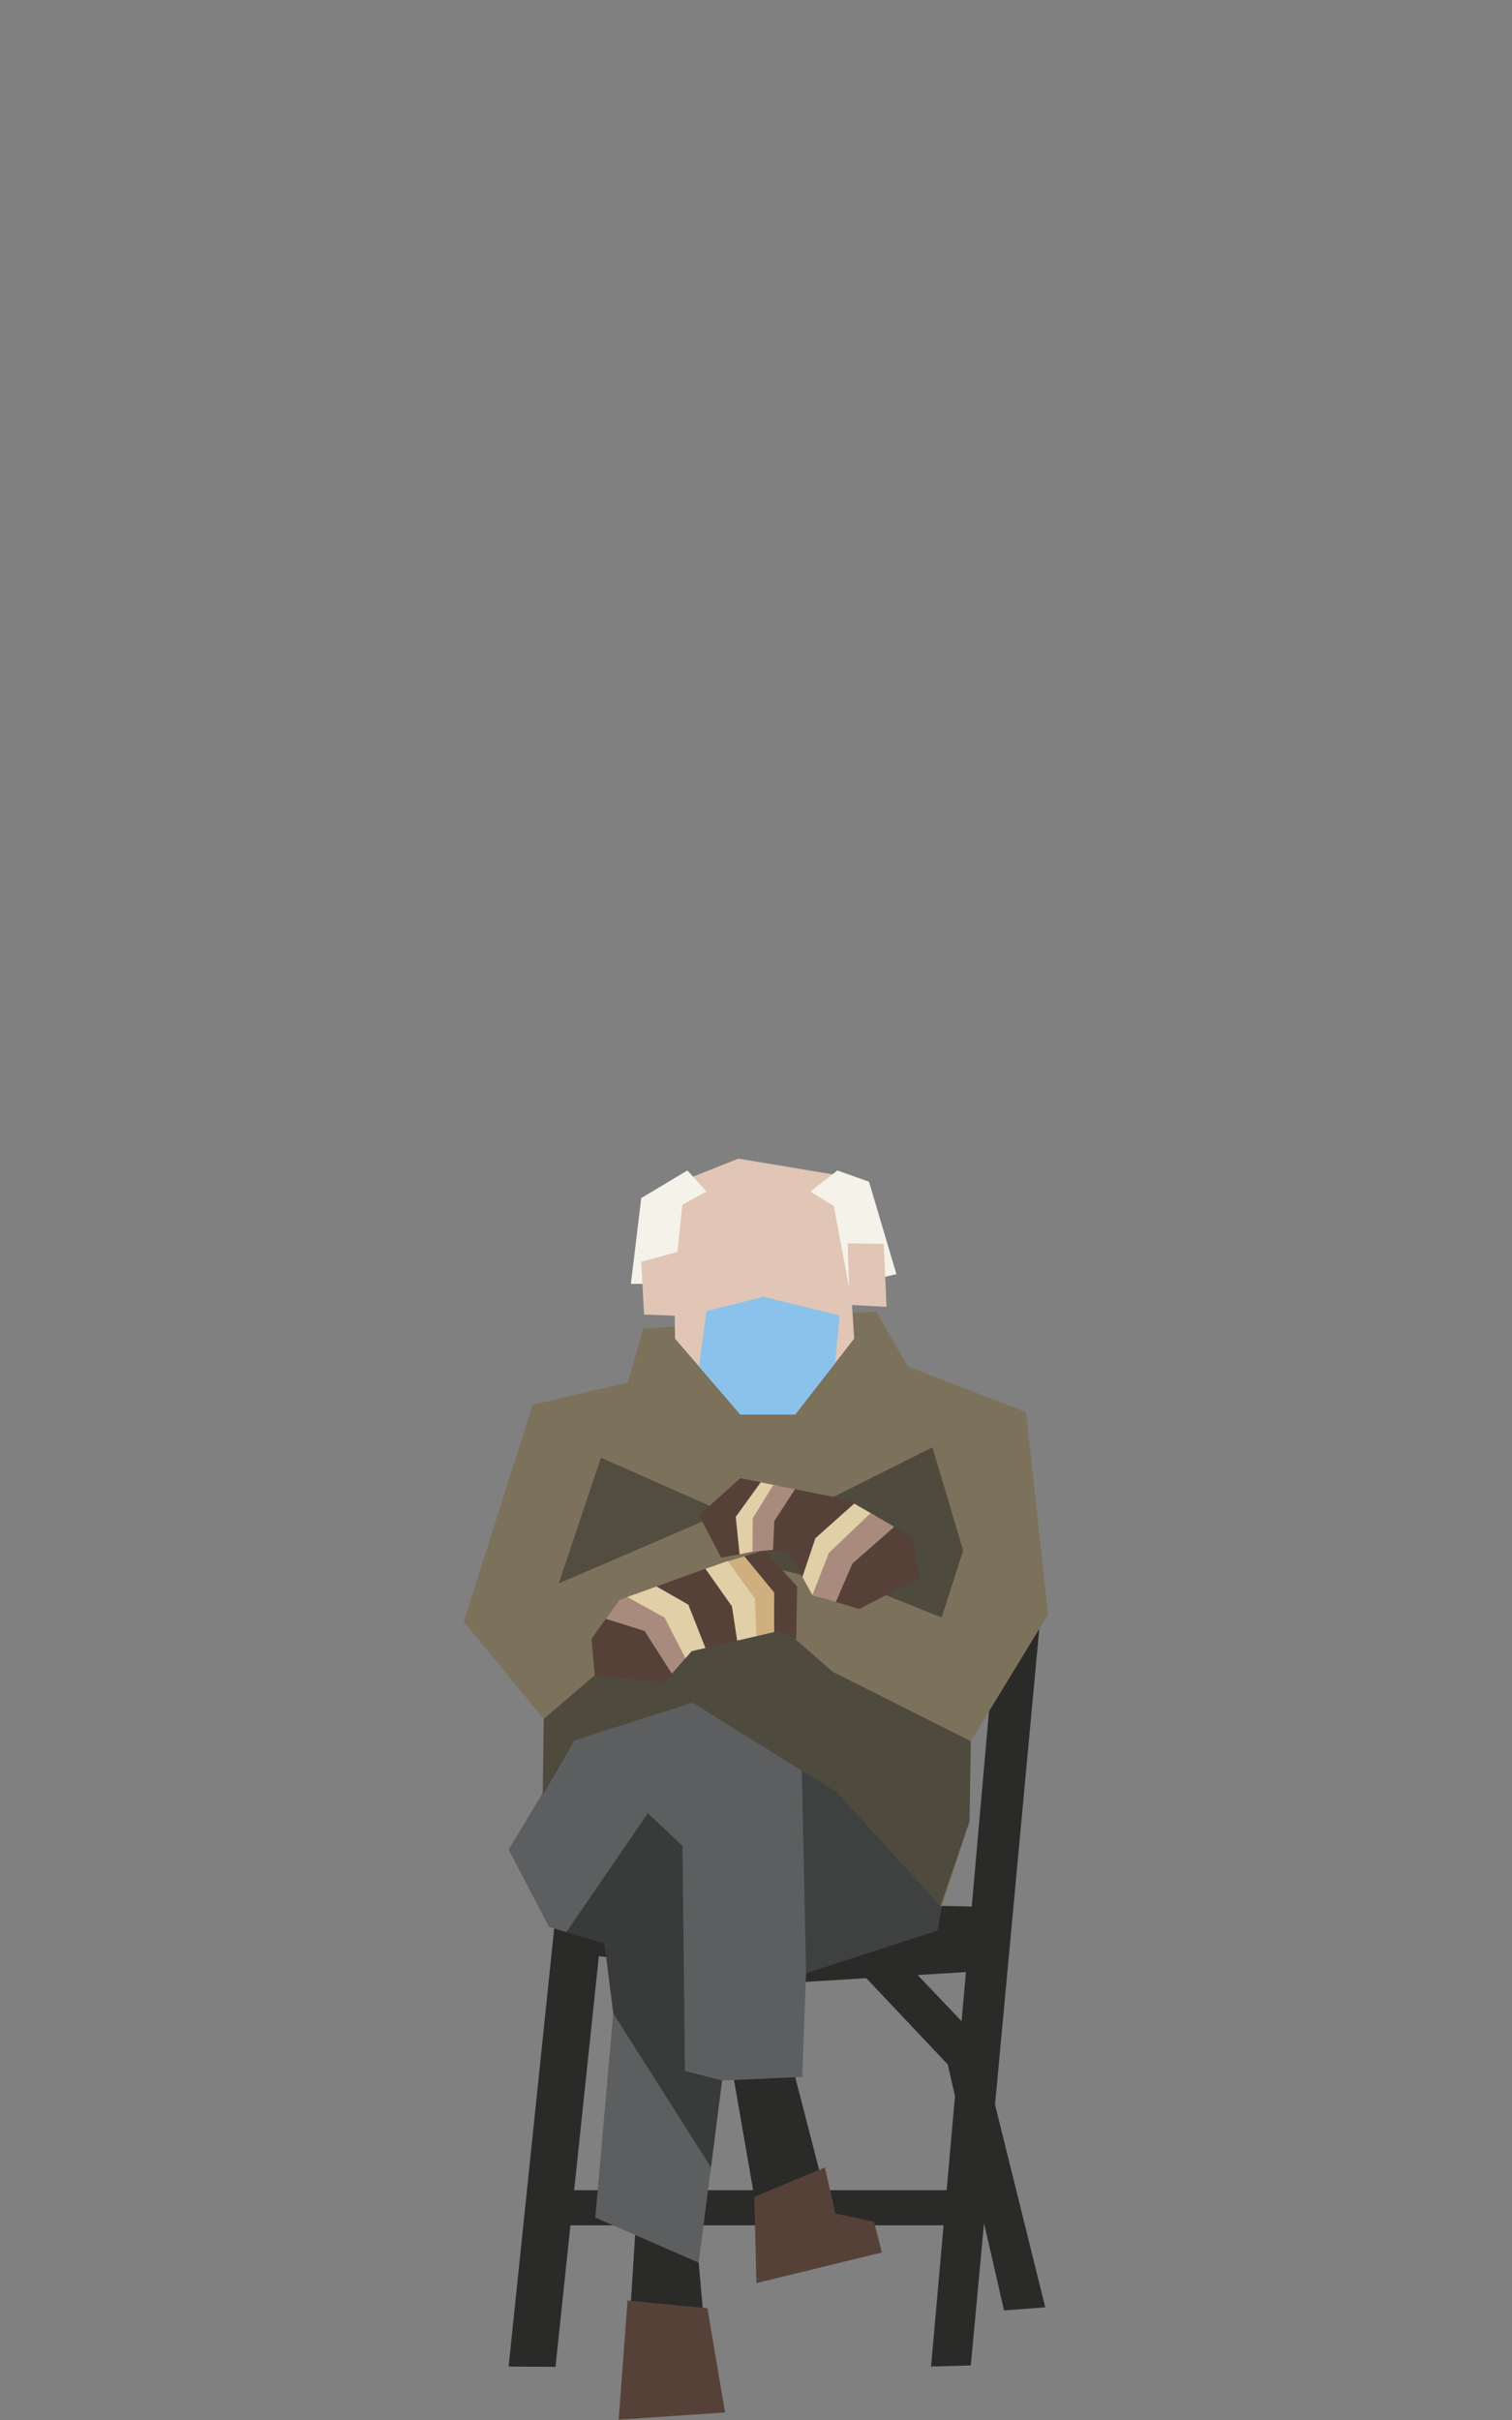 <?xml version="1.0" encoding="UTF-8" standalone="no"?>
<!DOCTYPE svg PUBLIC "-//W3C//DTD SVG 1.1//EN" "http://www.w3.org/Graphics/SVG/1.1/DTD/svg11.dtd">
<svg width="100%" height="100%" viewBox="0 0 120 192" version="1.1" xmlns="http://www.w3.org/2000/svg" xmlns:xlink="http://www.w3.org/1999/xlink" xml:space="preserve" xmlns:serif="http://www.serif.com/" style="fill-rule:evenodd;clip-rule:evenodd;stroke-linejoin:round;stroke-miterlimit:2;">
    <rect x="0" y="0" width="120" height="192" fill="#808080" stroke="none"/>
    <g id="bernie" transform="matrix(1.015,0,0,1.015,7.278,-2.907)">
        <g>
            <path d="M32.6,187.849L36.265,187.871L39.884,153.607L36.186,153.378L32.6,187.849Z" style="fill:rgb(42,42,41);"/>
            <path d="M37.119,155.416L54.815,157.841L69.862,156.922L69.862,151.913L38.21,151.277L37.119,155.416Z" style="fill:rgb(42,42,41);"/>
            <path d="M36.359,176.808L68.488,176.808L68.218,174.062L36.482,174.064L36.359,176.808Z" style="fill:rgb(42,42,41);"/>
            <path d="M65.632,187.849L68.739,187.762L74.092,130.193L70.591,131.763L65.632,187.849Z" style="fill:rgb(42,42,41);"/>
            <path d="M63.453,156.058L69.368,162.274L74.561,183.221L71.336,183.462L66.935,164.234L60,156.892L63.453,156.058Z" style="fill:rgb(42,42,41);"/>
        </g>
        <path d="M50.083,164.638L51.921,175.237L56.881,172.481L54.794,164.393L50.083,164.638Z" style="fill:rgb(42,42,41);"/>
        <path d="M42.638,175.237L42.128,183.318L47.859,184.22L47.065,175.237L42.638,175.237" style="fill:rgb(42,42,41);"/>
        <path d="M43.128,106.734L61.34,105.372L63.81,109.673L73.062,113.25L74.779,129.066L68.739,138.967L68.639,145.243L66.454,151.954L58.249,142.936L43.354,137.295L37.751,138.913L35.267,143.15L35.346,137.224L29.092,129.627L34.482,112.671L41.932,110.928L43.128,106.734Z" style="fill:rgb(124,113,91);"/>
        <path d="M39.816,116.807L36.523,126.636L48.336,121.545L48.316,120.564L39.816,116.807Z" style="fill:rgb(42,42,41);fill-opacity:0.5;"/>
        <path d="M39.377,176.206L47.462,179.728L49.292,165.489L55.553,165.21L55.861,157.096L66.139,153.753L66.454,151.954L58.249,142.936L55.526,141.278L46.973,135.954L37.751,138.913L32.6,147.438L35.76,153.486L40.092,154.76L40.782,160.237L39.377,176.206Z" style="fill:rgb(92,94,95);"/>
        <path d="M37.119,153.886L43.486,144.602L46.192,147.144L46.387,164.745L49.292,165.489L48.426,172.289L40.782,160.237L40.092,154.76L37.119,153.886Z" style="fill:rgb(23,24,23);fill-opacity:0.5;"/>
        <path d="M55.526,141.278L46.973,135.954L37.751,138.913L35.267,143.15L35.346,137.224L40.885,132.479L52.491,128.776L57.915,133.526L68.739,138.967L68.639,145.243L66.403,151.764L66.454,151.954L66.139,153.753L55.861,157.096L55.526,141.278Z" style="fill:rgb(34,36,34);fill-opacity:0.5;"/>
        <g transform="matrix(1,0,0,1,-1392.39,-8.406)">
            <path d="M1443.11,121.839L1447.39,121.839L1452.01,115.904L1451.19,103.21L1442.95,101.835L1437.84,103.869L1438,115.904L1443.11,121.839Z" style="fill:rgb(225,197,181);fill-rule:nonzero;"/>
        </g>
        <path d="M48.072,105.348L47.486,109.677L50.719,113.433L55.005,113.433L58.129,109.416L58.479,105.695L52.534,104.231L48.072,105.348Z" style="fill:rgb(138,194,236);"/>
        <g transform="matrix(1,0,0,1,-1392.39,-8.406)">
            <path d="M1448.59,104.406L1450.7,102.762L1453.17,103.643L1455.31,110.862L1451.58,111.753L1450.42,105.542L1448.59,104.406Z" style="fill:rgb(245,243,233);fill-rule:nonzero;"/>
        </g>
        <g transform="matrix(1,0,0,1,-1392.39,-8.406)">
            <path d="M1451.5,108.456L1454.32,108.503L1454.54,113.419L1451.66,113.269L1451.5,108.456Z" style="fill:rgb(225,197,181);fill-rule:nonzero;"/>
        </g>
        <g transform="matrix(1,0,0,1,-1392.39,-8.406)">
            <path d="M1440.46,104.406L1438.57,105.441L1437.93,111.623L1434.55,111.623L1435.36,104.92L1438.97,102.762L1440.46,104.406Z" style="fill:rgb(245,243,233);fill-rule:nonzero;"/>
        </g>
        <g transform="matrix(1,0,0,1,-1392.39,-8.406)">
            <path d="M1438.21,109.125L1435.36,109.9L1435.58,114.022L1438.1,114.12L1438.21,109.125Z" style="fill:rgb(225,197,181);fill-rule:nonzero;"/>
        </g>
        <path d="M41.899,182.685L48.143,183.29L49.527,191.44L41.205,192L41.899,182.685Z" style="fill:rgb(86,65,57);"/>
        <path d="M51.809,174.591L51.976,181.327L61.786,178.931L61.169,176.524L58.155,175.889L57.326,172.289L51.809,174.591Z" style="fill:rgb(86,65,57);"/>
        <path d="M62.104,127.555L66.454,129.299L68.143,124.066L65.733,115.997L51.675,123.043L52.541,125.243L62.104,127.555Z" style="fill:rgb(34,36,34);fill-opacity:0.5;"/>
        <path d="M49.214,124.611L52.982,123.963L54.485,124.19L56.35,127.547L60,128.633L64.763,126.192L64.12,122.998L59.105,120.093L50.717,118.407L47.486,121.31L49.214,124.611L48.547,125.285L41.253,127.922L39.079,130.971L39.345,133.867L44.769,134.365L46.908,131.932L53.664,130.365L55.093,130.974L55.156,126.87L52.56,124.035L48.547,125.285" style="fill:rgb(86,65,57);"/>
        <path d="M50.662,124.362L50.358,121.435L52.313,118.728L53.778,119.022L52.108,121.626L52.143,124.061L50.662,124.362Z" style="fill:rgb(225,207,168);"/>
        <path d="M51.666,124.158L51.688,121.545L53.302,118.926L54.993,119.266L53.373,121.76L53.274,124.007L51.666,124.158Z" style="fill:rgb(169,139,126);"/>
        <path d="M40.2,129.399L43.227,130.35L45.366,133.686L46.908,131.932L45.366,128.776L42.488,127.475L41.253,127.922L40.2,129.399Z" style="fill:rgb(169,139,126);"/>
        <path d="M41.871,127.698L44.789,129.302L46.428,132.479L46.908,131.932L47.988,131.682L46.653,128.295L44.163,126.87L41.871,127.698Z" style="fill:rgb(225,207,168);"/>
        <path d="M49.253,125.052L51.484,127.998L51.921,130.769L53.361,130.435L53.364,127.344L51.032,124.511L49.253,125.052Z" style="fill:rgb(207,174,128);"/>
        <g transform="matrix(1,0,0,1,-0.814,0.336)">
            <path d="M48.802,125.151L50.876,128.092L51.284,130.77L52.79,130.421L52.667,127.475L50.542,124.553L48.802,125.151Z" style="fill:rgb(225,207,168);"/>
        </g>
        <path d="M56.959,127.728L56.35,127.547L55.567,126.137L56.588,123.1L59.624,120.394L61.34,121.388L58.327,124.555L56.959,127.728Z" style="fill:rgb(225,207,168);"/>
        <path d="M58.183,128.092L59.477,125.089L62.755,122.207L60.909,121.138L57.647,124.241L56.35,127.547L58.183,128.092Z" style="fill:rgb(169,139,126);"/>
    </g>
</svg>
